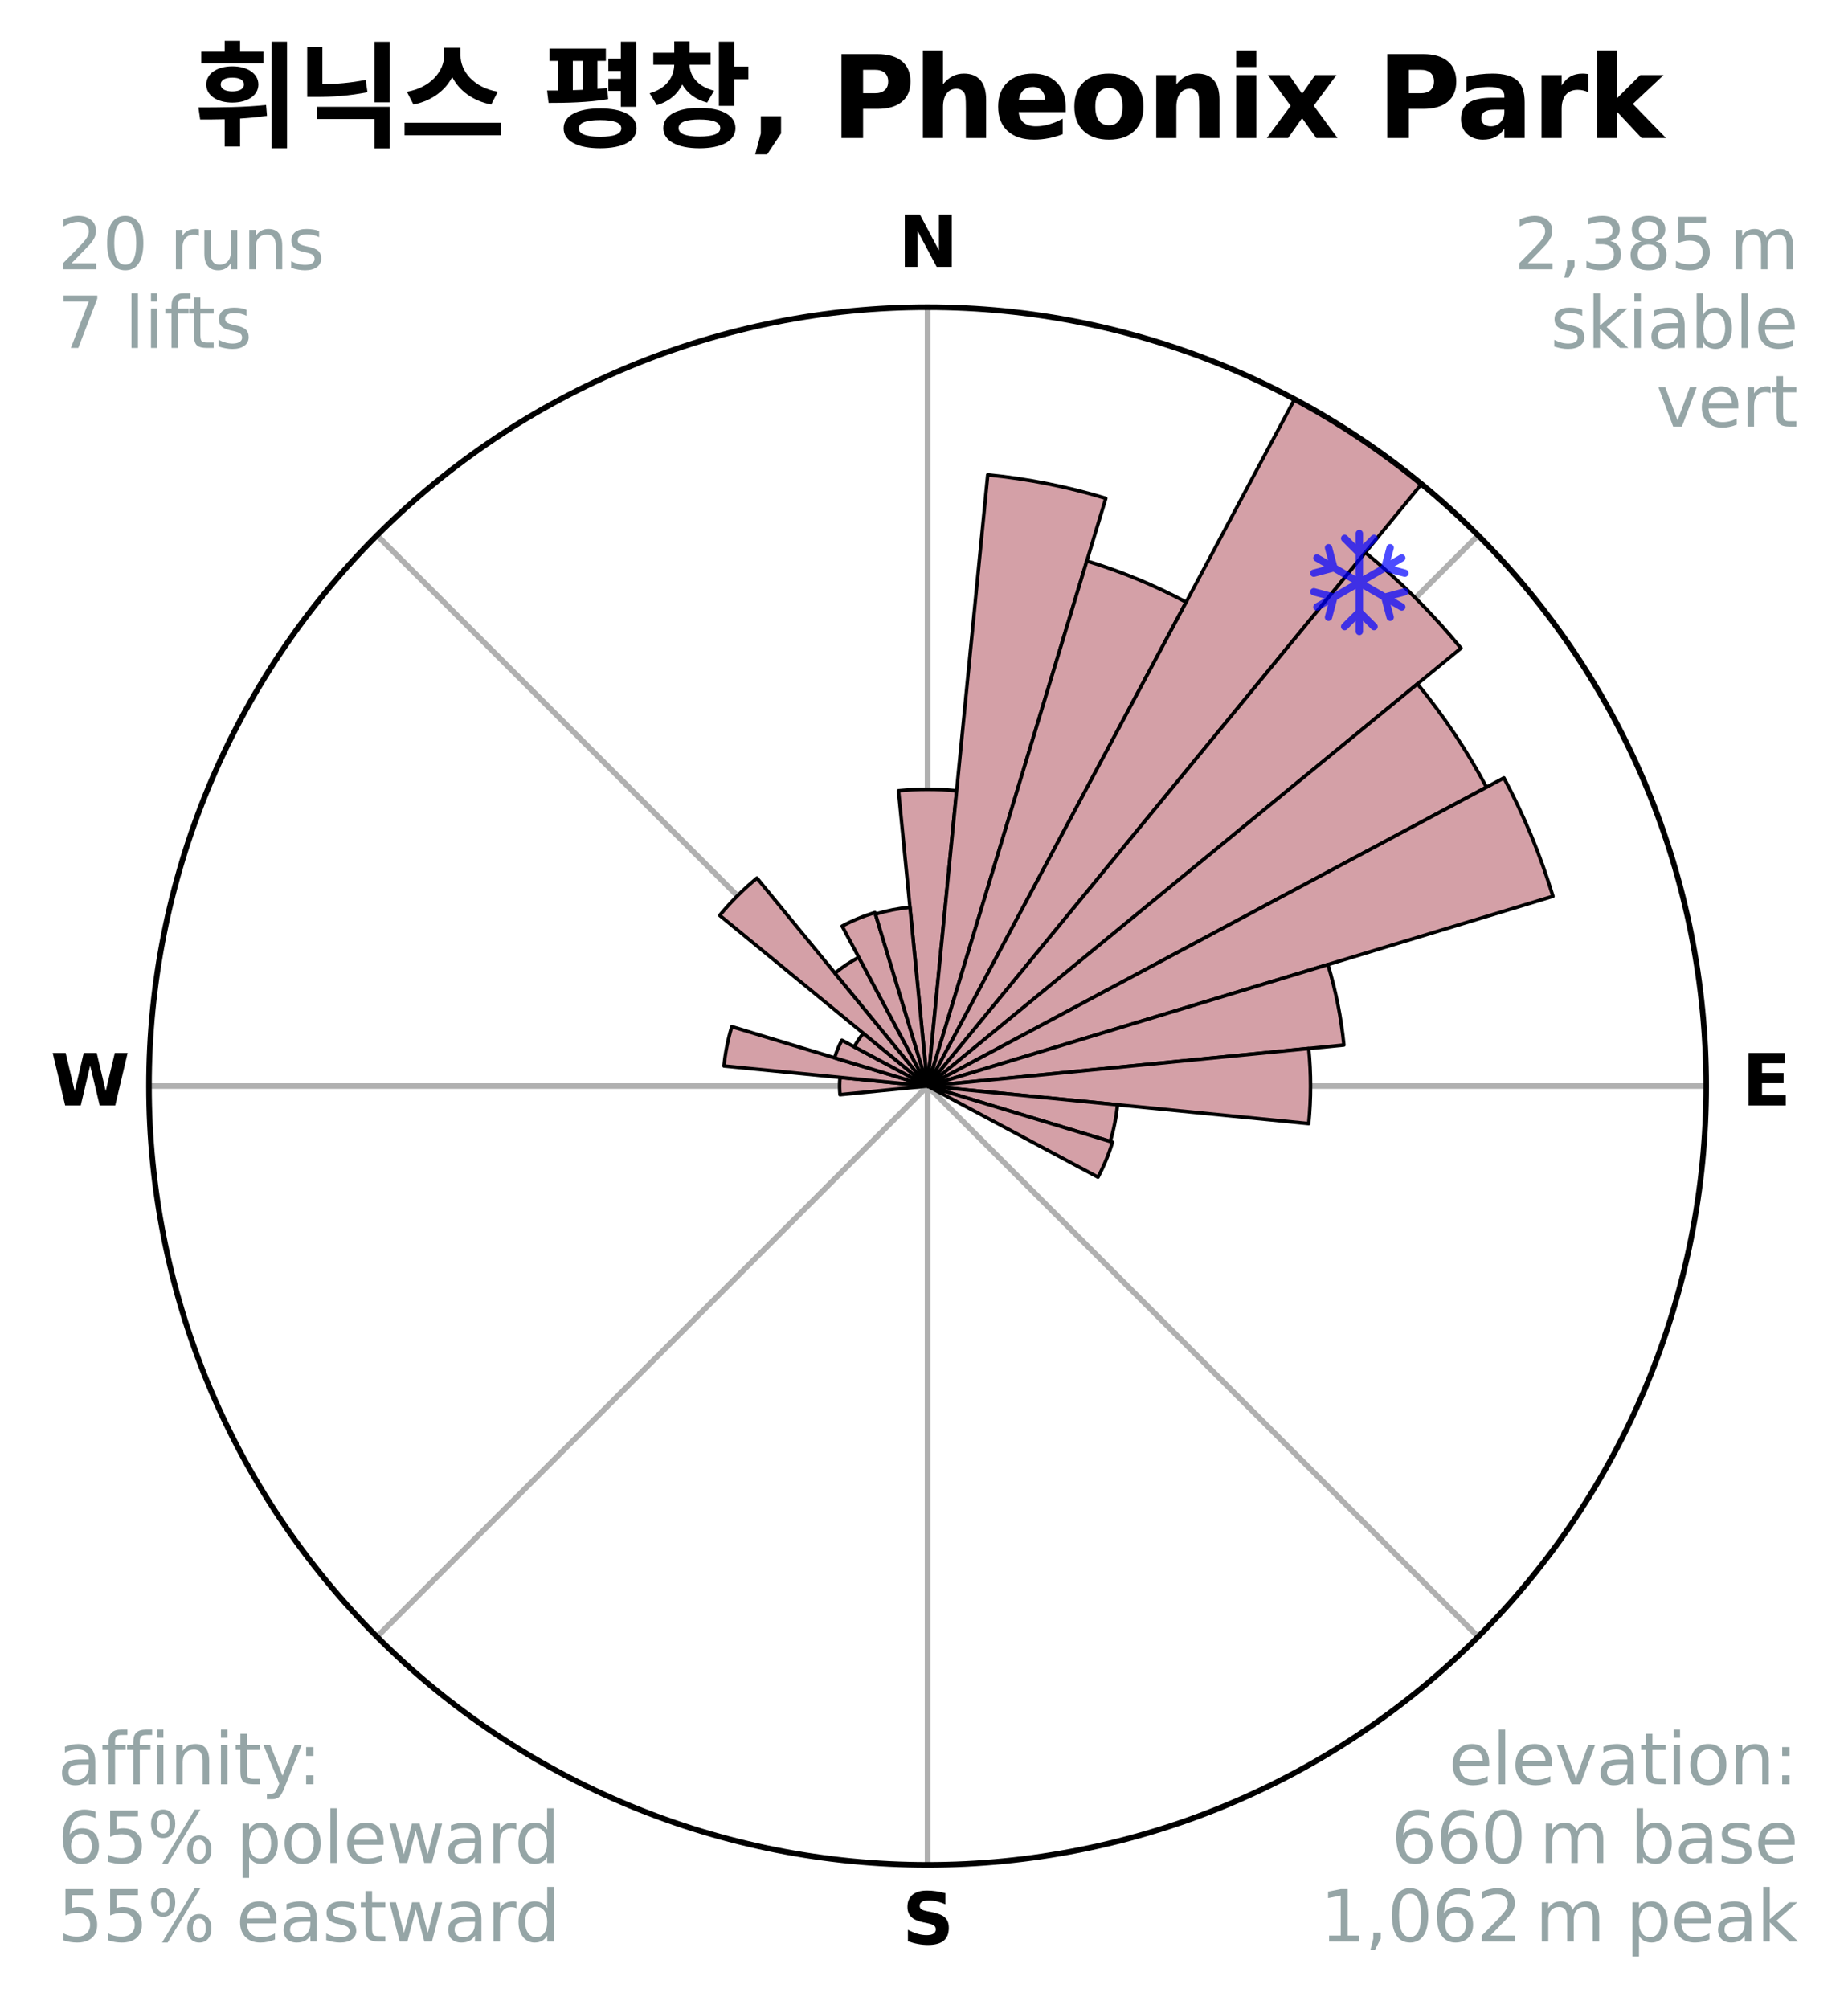 <?xml version="1.0" encoding="utf-8" standalone="no"?>
<!DOCTYPE svg PUBLIC "-//W3C//DTD SVG 1.1//EN"
  "http://www.w3.org/Graphics/SVG/1.1/DTD/svg11.dtd">
<svg xmlns:xlink="http://www.w3.org/1999/xlink" width="263.173pt" height="286.037pt" viewBox="0 0 263.173 286.037" xmlns="http://www.w3.org/2000/svg" version="1.1">
 <title>Ski Rose for 휘닉스 평창, Pheonix Park</title>
 <defs>
  <style type="text/css">*{stroke-linejoin: round; stroke-linecap: butt}</style>
 </defs>
 <g id="figure_1">
  <g id="patch_1">
   <path d="M 0 286.037 
L 263.173 286.037 
L 263.173 0 
L 0 0 
z
" style="fill: #ffffff"/>
  </g>
  <g id="axes_1">
   <g id="patch_2">
    <path d="M 242.975 154.618 
C 242.975 140.057 240.107 125.638 234.535 112.186 
C 228.962 98.734 220.795 86.51 210.499 76.214 
C 200.203 65.918 187.979 57.75 174.527 52.178 
C 161.075 46.606 146.655 43.738 132.095 43.738 
C 117.534 43.738 103.115 46.606 89.663 52.178 
C 76.211 57.75 63.987 65.918 53.691 76.214 
C 43.395 86.51 35.227 98.734 29.655 112.186 
C 24.083 125.638 21.215 140.057 21.215 154.618 
C 21.215 169.179 24.083 183.598 29.655 197.05 
C 35.227 210.502 43.395 222.726 53.691 233.022 
C 63.987 243.318 76.211 251.486 89.663 257.058 
C 103.115 262.63 117.534 265.498 132.095 265.498 
C 146.655 265.498 161.075 262.63 174.527 257.058 
C 187.979 251.486 200.203 243.318 210.499 233.022 
C 220.795 222.726 228.962 210.502 234.535 197.05 
C 240.107 183.598 242.975 169.179 242.975 154.618 
M 132.095 154.618 
C 132.095 154.618 132.095 154.618 132.095 154.618 
C 132.095 154.618 132.095 154.618 132.095 154.618 
C 132.095 154.618 132.095 154.618 132.095 154.618 
C 132.095 154.618 132.095 154.618 132.095 154.618 
C 132.095 154.618 132.095 154.618 132.095 154.618 
C 132.095 154.618 132.095 154.618 132.095 154.618 
C 132.095 154.618 132.095 154.618 132.095 154.618 
C 132.095 154.618 132.095 154.618 132.095 154.618 
C 132.095 154.618 132.095 154.618 132.095 154.618 
C 132.095 154.618 132.095 154.618 132.095 154.618 
C 132.095 154.618 132.095 154.618 132.095 154.618 
C 132.095 154.618 132.095 154.618 132.095 154.618 
C 132.095 154.618 132.095 154.618 132.095 154.618 
C 132.095 154.618 132.095 154.618 132.095 154.618 
C 132.095 154.618 132.095 154.618 132.095 154.618 
C 132.095 154.618 132.095 154.618 132.095 154.618 
z
" style="fill: #ffffff"/>
   </g>
   <g id="matplotlib.axis_1">
    <g id="xtick_1">
     <g id="line2d_1">
      <path d="M 132.095 154.618 
L 132.095 43.738 
" clip-path="url(#pde975eae58)" style="fill: none; stroke: #b0b0b0; stroke-width: 0.8; stroke-linecap: square"/>
     </g>
     <g id="text_1">
      <!-- N -->
      <g transform="translate(127.91 37.997) scale(0.1 -0.1)">
       <defs>
        <path id="DejaVuSans-Bold-4e" d="M 588 4666 
L 1931 4666 
L 3628 1466 
L 3628 4666 
L 4769 4666 
L 4769 0 
L 3425 0 
L 1728 3200 
L 1728 0 
L 588 0 
L 588 4666 
z
" transform="scale(0.016)"/>
       </defs>
       <use xlink:href="#DejaVuSans-Bold-4e"/>
      </g>
     </g>
    </g>
    <g id="xtick_2">
     <g id="line2d_2">
      <path d="M 132.095 154.618 
L 210.499 76.214 
" clip-path="url(#pde975eae58)" style="fill: none; stroke: #b0b0b0; stroke-width: 0.8; stroke-linecap: square"/>
     </g>
    </g>
    <g id="xtick_3">
     <g id="line2d_3">
      <path d="M 132.095 154.618 
L 242.975 154.618 
" clip-path="url(#pde975eae58)" style="fill: none; stroke: #b0b0b0; stroke-width: 0.8; stroke-linecap: square"/>
     </g>
     <g id="text_2">
      <!-- E -->
      <g transform="translate(248.059 157.377) scale(0.1 -0.1)">
       <defs>
        <path id="DejaVuSans-Bold-45" d="M 588 4666 
L 3834 4666 
L 3834 3756 
L 1791 3756 
L 1791 2888 
L 3713 2888 
L 3713 1978 
L 1791 1978 
L 1791 909 
L 3903 909 
L 3903 0 
L 588 0 
L 588 4666 
z
" transform="scale(0.016)"/>
       </defs>
       <use xlink:href="#DejaVuSans-Bold-45"/>
      </g>
     </g>
    </g>
    <g id="xtick_4">
     <g id="line2d_4">
      <path d="M 132.095 154.618 
L 210.499 233.022 
" clip-path="url(#pde975eae58)" style="fill: none; stroke: #b0b0b0; stroke-width: 0.8; stroke-linecap: square"/>
     </g>
    </g>
    <g id="xtick_5">
     <g id="line2d_5">
      <path d="M 132.095 154.618 
L 132.095 265.498 
" clip-path="url(#pde975eae58)" style="fill: none; stroke: #b0b0b0; stroke-width: 0.8; stroke-linecap: square"/>
     </g>
     <g id="text_3">
      <!-- S -->
      <g transform="translate(128.494 276.757) scale(0.1 -0.1)">
       <defs>
        <path id="DejaVuSans-Bold-53" d="M 3834 4519 
L 3834 3531 
Q 3450 3703 3084 3790 
Q 2719 3878 2394 3878 
Q 1963 3878 1756 3759 
Q 1550 3641 1550 3391 
Q 1550 3203 1689 3098 
Q 1828 2994 2194 2919 
L 2706 2816 
Q 3484 2659 3812 2340 
Q 4141 2022 4141 1434 
Q 4141 663 3683 286 
Q 3225 -91 2284 -91 
Q 1841 -91 1394 -6 
Q 947 78 500 244 
L 500 1259 
Q 947 1022 1364 901 
Q 1781 781 2169 781 
Q 2563 781 2772 912 
Q 2981 1044 2981 1288 
Q 2981 1506 2839 1625 
Q 2697 1744 2272 1838 
L 1806 1941 
Q 1106 2091 782 2419 
Q 459 2747 459 3303 
Q 459 4000 909 4375 
Q 1359 4750 2203 4750 
Q 2588 4750 2994 4692 
Q 3400 4634 3834 4519 
z
" transform="scale(0.016)"/>
       </defs>
       <use xlink:href="#DejaVuSans-Bold-53"/>
      </g>
     </g>
    </g>
    <g id="xtick_6">
     <g id="line2d_6">
      <path d="M 132.095 154.618 
L 53.691 233.022 
" clip-path="url(#pde975eae58)" style="fill: none; stroke: #b0b0b0; stroke-width: 0.8; stroke-linecap: square"/>
     </g>
    </g>
    <g id="xtick_7">
     <g id="line2d_7">
      <path d="M 132.095 154.618 
L 21.215 154.618 
" clip-path="url(#pde975eae58)" style="fill: none; stroke: #b0b0b0; stroke-width: 0.8; stroke-linecap: square"/>
     </g>
     <g id="text_4">
      <!-- W -->
      <g transform="translate(7.2 157.377) scale(0.1 -0.1)">
       <defs>
        <path id="DejaVuSans-Bold-57" d="M 191 4666 
L 1344 4666 
L 2150 1275 
L 2950 4666 
L 4109 4666 
L 4909 1275 
L 5716 4666 
L 6859 4666 
L 5759 0 
L 4372 0 
L 3525 3547 
L 2688 0 
L 1300 0 
L 191 4666 
z
" transform="scale(0.016)"/>
       </defs>
       <use xlink:href="#DejaVuSans-Bold-57"/>
      </g>
     </g>
    </g>
    <g id="xtick_8">
     <g id="line2d_8">
      <path d="M 132.095 154.618 
L 53.691 76.214 
" clip-path="url(#pde975eae58)" style="fill: none; stroke: #b0b0b0; stroke-width: 0.8; stroke-linecap: square"/>
     </g>
    </g>
   </g>
   <g id="matplotlib.axis_2"/>
   <g id="patch_3">
    <path d="M 132.095 154.618 
C 132.095 154.618 132.095 154.618 132.095 154.618 
C 132.095 154.618 132.095 154.618 132.095 154.618 
L 136.236 112.576 
C 134.86 112.44 133.478 112.372 132.095 112.372 
C 130.712 112.372 129.33 112.44 127.954 112.576 
z
" clip-path="url(#pde975eae58)" style="fill: #d4a0a7; stroke: #000000; stroke-width: 0.5; stroke-linejoin: miter"/>
   </g>
   <g id="patch_4">
    <path d="M 132.095 154.618 
C 132.095 154.618 132.095 154.618 132.095 154.618 
C 132.095 154.618 132.095 154.618 132.095 154.618 
L 157.476 70.947 
C 154.738 70.116 151.96 69.42 149.153 68.862 
C 146.346 68.304 143.513 67.883 140.665 67.603 
z
" clip-path="url(#pde975eae58)" style="fill: #d4a0a7; stroke: #000000; stroke-width: 0.5; stroke-linejoin: miter"/>
   </g>
   <g id="patch_5">
    <path d="M 132.095 154.618 
C 132.095 154.618 132.095 154.618 132.095 154.618 
C 132.095 154.618 132.095 154.618 132.095 154.618 
L 168.918 85.726 
C 166.663 84.521 164.351 83.427 161.988 82.449 
C 159.626 81.47 157.217 80.608 154.771 79.866 
z
" clip-path="url(#pde975eae58)" style="fill: #d4a0a7; stroke: #000000; stroke-width: 0.5; stroke-linejoin: miter"/>
   </g>
   <g id="patch_6">
    <path d="M 132.095 154.618 
C 132.095 154.618 132.095 154.618 132.095 154.618 
C 132.095 154.618 132.095 154.618 132.095 154.618 
L 202.436 68.907 
C 199.631 66.604 196.714 64.441 193.696 62.425 
C 190.679 60.408 187.564 58.541 184.363 56.831 
z
" clip-path="url(#pde975eae58)" style="fill: #d4a0a7; stroke: #000000; stroke-width: 0.5; stroke-linejoin: miter"/>
   </g>
   <g id="patch_7">
    <path d="M 132.095 154.618 
C 132.095 154.618 132.095 154.618 132.095 154.618 
C 132.095 154.618 132.095 154.618 132.095 154.618 
L 208.054 92.28 
C 206.013 89.794 203.852 87.409 201.578 85.135 
C 199.303 82.861 196.919 80.7 194.433 78.659 
z
" clip-path="url(#pde975eae58)" style="fill: #d4a0a7; stroke: #000000; stroke-width: 0.5; stroke-linejoin: miter"/>
   </g>
   <g id="patch_8">
    <path d="M 132.095 154.618 
C 132.095 154.618 132.095 154.618 132.095 154.618 
C 132.095 154.618 132.095 154.618 132.095 154.618 
L 211.69 112.073 
C 210.298 109.468 208.778 106.933 207.137 104.476 
C 205.496 102.02 203.735 99.646 201.861 97.362 
z
" clip-path="url(#pde975eae58)" style="fill: #d4a0a7; stroke: #000000; stroke-width: 0.5; stroke-linejoin: miter"/>
   </g>
   <g id="patch_9">
    <path d="M 132.095 154.618 
C 132.095 154.618 132.095 154.618 132.095 154.618 
C 132.095 154.618 132.095 154.618 132.095 154.618 
L 221.155 127.602 
C 220.271 124.687 219.244 121.817 218.078 119.002 
C 216.913 116.188 215.609 113.433 214.173 110.746 
z
" clip-path="url(#pde975eae58)" style="fill: #d4a0a7; stroke: #000000; stroke-width: 0.5; stroke-linejoin: miter"/>
   </g>
   <g id="patch_10">
    <path d="M 132.095 154.618 
C 132.095 154.618 132.095 154.618 132.095 154.618 
C 132.095 154.618 132.095 154.618 132.095 154.618 
L 191.383 148.779 
C 191.192 146.838 190.906 144.908 190.525 142.995 
C 190.145 141.083 189.671 139.19 189.105 137.324 
z
" clip-path="url(#pde975eae58)" style="fill: #d4a0a7; stroke: #000000; stroke-width: 0.5; stroke-linejoin: miter"/>
   </g>
   <g id="patch_11">
    <path d="M 132.095 154.618 
C 132.095 154.618 132.095 154.618 132.095 154.618 
C 132.095 154.618 132.095 154.618 132.095 154.618 
L 186.371 159.964 
C 186.546 158.187 186.634 156.403 186.634 154.618 
C 186.634 152.833 186.546 151.049 186.371 149.272 
z
" clip-path="url(#pde975eae58)" style="fill: #d4a0a7; stroke: #000000; stroke-width: 0.5; stroke-linejoin: miter"/>
   </g>
   <g id="patch_12">
    <path d="M 132.095 154.618 
C 132.095 154.618 132.095 154.618 132.095 154.618 
C 132.095 154.618 132.095 154.618 132.095 154.618 
L 158.104 162.508 
C 158.362 161.656 158.578 160.793 158.752 159.92 
C 158.925 159.048 159.056 158.167 159.143 157.282 
z
" clip-path="url(#pde975eae58)" style="fill: #d4a0a7; stroke: #000000; stroke-width: 0.5; stroke-linejoin: miter"/>
   </g>
   <g id="patch_13">
    <path d="M 132.095 154.618 
C 132.095 154.618 132.095 154.618 132.095 154.618 
C 132.095 154.618 132.095 154.618 132.095 154.618 
L 156.363 167.59 
C 156.788 166.795 157.173 165.981 157.518 165.149 
C 157.862 164.316 158.166 163.468 158.428 162.606 
z
" clip-path="url(#pde975eae58)" style="fill: #d4a0a7; stroke: #000000; stroke-width: 0.5; stroke-linejoin: miter"/>
   </g>
   <g id="patch_14">
    <path d="M 132.095 154.618 
C 132.095 154.618 132.095 154.618 132.095 154.618 
C 132.095 154.618 132.095 154.618 132.095 154.618 
L 132.095 154.618 
C 132.095 154.618 132.095 154.618 132.095 154.618 
C 132.095 154.618 132.095 154.618 132.095 154.618 
z
" clip-path="url(#pde975eae58)" style="fill: #d4a0a7; stroke: #000000; stroke-width: 0.5; stroke-linejoin: miter"/>
   </g>
   <g id="patch_15">
    <path d="M 132.095 154.618 
C 132.095 154.618 132.095 154.618 132.095 154.618 
C 132.095 154.618 132.095 154.618 132.095 154.618 
L 132.095 154.618 
C 132.095 154.618 132.095 154.618 132.095 154.618 
C 132.095 154.618 132.095 154.618 132.095 154.618 
z
" clip-path="url(#pde975eae58)" style="fill: #d4a0a7; stroke: #000000; stroke-width: 0.5; stroke-linejoin: miter"/>
   </g>
   <g id="patch_16">
    <path d="M 132.095 154.618 
C 132.095 154.618 132.095 154.618 132.095 154.618 
C 132.095 154.618 132.095 154.618 132.095 154.618 
L 132.095 154.618 
C 132.095 154.618 132.095 154.618 132.095 154.618 
C 132.095 154.618 132.095 154.618 132.095 154.618 
z
" clip-path="url(#pde975eae58)" style="fill: #d4a0a7; stroke: #000000; stroke-width: 0.5; stroke-linejoin: miter"/>
   </g>
   <g id="patch_17">
    <path d="M 132.095 154.618 
C 132.095 154.618 132.095 154.618 132.095 154.618 
C 132.095 154.618 132.095 154.618 132.095 154.618 
L 132.095 154.618 
C 132.095 154.618 132.095 154.618 132.095 154.618 
C 132.095 154.618 132.095 154.618 132.095 154.618 
z
" clip-path="url(#pde975eae58)" style="fill: #d4a0a7; stroke: #000000; stroke-width: 0.5; stroke-linejoin: miter"/>
   </g>
   <g id="patch_18">
    <path d="M 132.095 154.618 
C 132.095 154.618 132.095 154.618 132.095 154.618 
C 132.095 154.618 132.095 154.618 132.095 154.618 
L 132.095 154.618 
C 132.095 154.618 132.095 154.618 132.095 154.618 
C 132.095 154.618 132.095 154.618 132.095 154.618 
z
" clip-path="url(#pde975eae58)" style="fill: #d4a0a7; stroke: #000000; stroke-width: 0.5; stroke-linejoin: miter"/>
   </g>
   <g id="patch_19">
    <path d="M 132.095 154.618 
C 132.095 154.618 132.095 154.618 132.095 154.618 
C 132.095 154.618 132.095 154.618 132.095 154.618 
L 132.095 154.618 
C 132.095 154.618 132.095 154.618 132.095 154.618 
C 132.095 154.618 132.095 154.618 132.095 154.618 
z
" clip-path="url(#pde975eae58)" style="fill: #d4a0a7; stroke: #000000; stroke-width: 0.5; stroke-linejoin: miter"/>
   </g>
   <g id="patch_20">
    <path d="M 132.095 154.618 
C 132.095 154.618 132.095 154.618 132.095 154.618 
C 132.095 154.618 132.095 154.618 132.095 154.618 
L 132.095 154.618 
C 132.095 154.618 132.095 154.618 132.095 154.618 
C 132.095 154.618 132.095 154.618 132.095 154.618 
z
" clip-path="url(#pde975eae58)" style="fill: #d4a0a7; stroke: #000000; stroke-width: 0.5; stroke-linejoin: miter"/>
   </g>
   <g id="patch_21">
    <path d="M 132.095 154.618 
C 132.095 154.618 132.095 154.618 132.095 154.618 
C 132.095 154.618 132.095 154.618 132.095 154.618 
L 132.095 154.618 
C 132.095 154.618 132.095 154.618 132.095 154.618 
C 132.095 154.618 132.095 154.618 132.095 154.618 
z
" clip-path="url(#pde975eae58)" style="fill: #d4a0a7; stroke: #000000; stroke-width: 0.5; stroke-linejoin: miter"/>
   </g>
   <g id="patch_22">
    <path d="M 132.095 154.618 
C 132.095 154.618 132.095 154.618 132.095 154.618 
C 132.095 154.618 132.095 154.618 132.095 154.618 
L 132.095 154.618 
C 132.095 154.618 132.095 154.618 132.095 154.618 
C 132.095 154.618 132.095 154.618 132.095 154.618 
z
" clip-path="url(#pde975eae58)" style="fill: #d4a0a7; stroke: #000000; stroke-width: 0.5; stroke-linejoin: miter"/>
   </g>
   <g id="patch_23">
    <path d="M 132.095 154.618 
C 132.095 154.618 132.095 154.618 132.095 154.618 
C 132.095 154.618 132.095 154.618 132.095 154.618 
L 132.095 154.618 
C 132.095 154.618 132.095 154.618 132.095 154.618 
C 132.095 154.618 132.095 154.618 132.095 154.618 
z
" clip-path="url(#pde975eae58)" style="fill: #d4a0a7; stroke: #000000; stroke-width: 0.5; stroke-linejoin: miter"/>
   </g>
   <g id="patch_24">
    <path d="M 132.095 154.618 
C 132.095 154.618 132.095 154.618 132.095 154.618 
C 132.095 154.618 132.095 154.618 132.095 154.618 
L 132.095 154.618 
C 132.095 154.618 132.095 154.618 132.095 154.618 
C 132.095 154.618 132.095 154.618 132.095 154.618 
z
" clip-path="url(#pde975eae58)" style="fill: #d4a0a7; stroke: #000000; stroke-width: 0.5; stroke-linejoin: miter"/>
   </g>
   <g id="patch_25">
    <path d="M 132.095 154.618 
C 132.095 154.618 132.095 154.618 132.095 154.618 
C 132.095 154.618 132.095 154.618 132.095 154.618 
L 132.095 154.618 
C 132.095 154.618 132.095 154.618 132.095 154.618 
C 132.095 154.618 132.095 154.618 132.095 154.618 
z
" clip-path="url(#pde975eae58)" style="fill: #d4a0a7; stroke: #000000; stroke-width: 0.5; stroke-linejoin: miter"/>
   </g>
   <g id="patch_26">
    <path d="M 132.095 154.618 
C 132.095 154.618 132.095 154.618 132.095 154.618 
C 132.095 154.618 132.095 154.618 132.095 154.618 
L 132.095 154.618 
C 132.095 154.618 132.095 154.618 132.095 154.618 
C 132.095 154.618 132.095 154.618 132.095 154.618 
z
" clip-path="url(#pde975eae58)" style="fill: #d4a0a7; stroke: #000000; stroke-width: 0.5; stroke-linejoin: miter"/>
   </g>
   <g id="patch_27">
    <path d="M 132.095 154.618 
C 132.095 154.618 132.095 154.618 132.095 154.618 
C 132.095 154.618 132.095 154.618 132.095 154.618 
L 119.625 153.39 
C 119.585 153.798 119.565 154.208 119.565 154.618 
C 119.565 155.028 119.585 155.438 119.625 155.846 
z
" clip-path="url(#pde975eae58)" style="fill: #d4a0a7; stroke: #000000; stroke-width: 0.5; stroke-linejoin: miter"/>
   </g>
   <g id="patch_28">
    <path d="M 132.095 154.618 
C 132.095 154.618 132.095 154.618 132.095 154.618 
C 132.095 154.618 132.095 154.618 132.095 154.618 
L 104.214 146.16 
C 103.937 147.073 103.705 147.999 103.519 148.934 
C 103.333 149.869 103.193 150.813 103.099 151.762 
z
" clip-path="url(#pde975eae58)" style="fill: #d4a0a7; stroke: #000000; stroke-width: 0.5; stroke-linejoin: miter"/>
   </g>
   <g id="patch_29">
    <path d="M 132.095 154.618 
C 132.095 154.618 132.095 154.618 132.095 154.618 
C 132.095 154.618 132.095 154.618 132.095 154.618 
L 119.891 148.095 
C 119.678 148.494 119.484 148.904 119.311 149.323 
C 119.137 149.741 118.985 150.168 118.853 150.601 
z
" clip-path="url(#pde975eae58)" style="fill: #d4a0a7; stroke: #000000; stroke-width: 0.5; stroke-linejoin: miter"/>
   </g>
   <g id="patch_30">
    <path d="M 132.095 154.618 
C 132.095 154.618 132.095 154.618 132.095 154.618 
C 132.095 154.618 132.095 154.618 132.095 154.618 
L 122.943 147.107 
C 122.697 147.407 122.466 147.718 122.251 148.04 
C 122.035 148.363 121.836 148.695 121.653 149.037 
z
" clip-path="url(#pde975eae58)" style="fill: #d4a0a7; stroke: #000000; stroke-width: 0.5; stroke-linejoin: miter"/>
   </g>
   <g id="patch_31">
    <path d="M 132.095 154.618 
C 132.095 154.618 132.095 154.618 132.095 154.618 
C 132.095 154.618 132.095 154.618 132.095 154.618 
L 107.798 125.013 
C 106.829 125.808 105.9 126.65 105.014 127.537 
C 104.127 128.423 103.285 129.353 102.49 130.322 
z
" clip-path="url(#pde975eae58)" style="fill: #d4a0a7; stroke: #000000; stroke-width: 0.5; stroke-linejoin: miter"/>
   </g>
   <g id="patch_32">
    <path d="M 132.095 154.618 
C 132.095 154.618 132.095 154.618 132.095 154.618 
C 132.095 154.618 132.095 154.618 132.095 154.618 
L 122.297 136.287 
C 121.697 136.608 121.113 136.958 120.547 137.336 
C 119.982 137.714 119.435 138.119 118.909 138.551 
z
" clip-path="url(#pde975eae58)" style="fill: #d4a0a7; stroke: #000000; stroke-width: 0.5; stroke-linejoin: miter"/>
   </g>
   <g id="patch_33">
    <path d="M 132.095 154.618 
C 132.095 154.618 132.095 154.618 132.095 154.618 
C 132.095 154.618 132.095 154.618 132.095 154.618 
L 124.601 129.915 
C 123.793 130.16 122.997 130.445 122.216 130.769 
C 121.435 131.092 120.671 131.453 119.926 131.852 
z
" clip-path="url(#pde975eae58)" style="fill: #d4a0a7; stroke: #000000; stroke-width: 0.5; stroke-linejoin: miter"/>
   </g>
   <g id="patch_34">
    <path d="M 132.095 154.618 
C 132.095 154.618 132.095 154.618 132.095 154.618 
C 132.095 154.618 132.095 154.618 132.095 154.618 
L 129.588 129.167 
C 128.755 129.249 127.927 129.372 127.106 129.535 
C 126.285 129.698 125.472 129.902 124.671 130.145 
z
" clip-path="url(#pde975eae58)" style="fill: #d4a0a7; stroke: #000000; stroke-width: 0.5; stroke-linejoin: miter"/>
   </g>
   <g id="PathCollection_1">
    <defs>
     <path id="m5d9225a084" d="M 0.194 7.414 
L 0.194 7.414 
C 0.055 7.414 -0.078 7.359 -0.176 7.261 
C -0.274 7.163 -0.33 7.03 -0.33 6.891 
L -0.33 5.365 
L -1.528 6.564 
L -1.528 6.564 
C -1.577 6.613 -1.635 6.651 -1.698 6.678 
C -1.762 6.704 -1.83 6.718 -1.899 6.718 
C -1.968 6.718 -2.036 6.704 -2.1 6.678 
C -2.163 6.651 -2.221 6.613 -2.27 6.564 
L -2.27 6.564 
C -2.318 6.515 -2.357 6.458 -2.383 6.394 
C -2.41 6.33 -2.423 6.262 -2.423 6.193 
C -2.423 6.124 -2.41 6.056 -2.383 5.993 
C -2.357 5.929 -2.318 5.871 -2.27 5.823 
L -0.33 3.884 
L -0.33 0.821 
L -2.981 2.352 
L -3.692 5.001 
L -3.692 5.001 
C -3.728 5.135 -3.815 5.25 -3.935 5.319 
C -4.055 5.389 -4.198 5.408 -4.332 5.372 
L -4.332 5.372 
C -4.466 5.336 -4.581 5.249 -4.65 5.129 
C -4.719 5.009 -4.738 4.866 -4.703 4.732 
L -4.263 3.093 
L -5.586 3.856 
L -5.586 3.856 
C -5.645 3.89 -5.711 3.913 -5.779 3.922 
C -5.847 3.931 -5.916 3.926 -5.983 3.909 
C -6.049 3.891 -6.111 3.86 -6.166 3.818 
C -6.221 3.777 -6.266 3.724 -6.301 3.665 
L -6.301 3.665 
C -6.335 3.605 -6.358 3.54 -6.367 3.471 
C -6.375 3.403 -6.371 3.334 -6.353 3.267 
C -6.335 3.201 -6.304 3.139 -6.263 3.084 
C -6.221 3.03 -6.168 2.984 -6.109 2.95 
L -4.786 2.187 
L -6.425 1.747 
L -6.425 1.747 
C -6.559 1.711 -6.673 1.623 -6.743 1.503 
C -6.812 1.383 -6.831 1.24 -6.795 1.106 
L -6.795 1.106 
C -6.777 1.04 -6.747 0.978 -6.705 0.923 
C -6.663 0.869 -6.611 0.823 -6.551 0.789 
C -6.491 0.754 -6.426 0.732 -6.357 0.723 
C -6.289 0.715 -6.22 0.719 -6.154 0.737 
L -3.505 1.447 
L -0.852 -0.085 
L -3.504 -1.616 
L -6.154 -0.906 
L -6.154 -0.906 
C -6.22 -0.888 -6.289 -0.883 -6.358 -0.892 
C -6.426 -0.901 -6.492 -0.924 -6.551 -0.958 
C -6.611 -0.992 -6.663 -1.038 -6.705 -1.093 
C -6.747 -1.148 -6.778 -1.21 -6.795 -1.276 
L -6.795 -1.276 
C -6.831 -1.41 -6.812 -1.553 -6.743 -1.673 
C -6.673 -1.793 -6.559 -1.881 -6.425 -1.917 
L -4.786 -2.355 
L -6.109 -3.12 
L -6.109 -3.12 
C -6.229 -3.189 -6.316 -3.303 -6.352 -3.437 
C -6.388 -3.571 -6.37 -3.713 -6.301 -3.834 
L -6.301 -3.834 
C -6.266 -3.893 -6.221 -3.945 -6.166 -3.987 
C -6.112 -4.029 -6.049 -4.06 -5.983 -4.078 
C -5.917 -4.096 -5.847 -4.1 -5.779 -4.091 
C -5.711 -4.082 -5.645 -4.06 -5.586 -4.026 
L -4.263 -3.261 
L -4.703 -4.9 
L -4.703 -4.9 
C -4.738 -5.034 -4.719 -5.177 -4.65 -5.297 
C -4.581 -5.417 -4.466 -5.505 -4.332 -5.541 
L -4.332 -5.541 
C -4.198 -5.576 -4.056 -5.558 -3.936 -5.488 
C -3.816 -5.419 -3.728 -5.305 -3.692 -5.171 
L -2.982 -2.522 
L -0.329 -0.99 
L -0.329 -4.052 
L -2.269 -5.992 
L -2.269 -5.992 
C -2.318 -6.04 -2.357 -6.098 -2.383 -6.162 
C -2.41 -6.225 -2.423 -6.293 -2.423 -6.362 
C -2.423 -6.431 -2.41 -6.499 -2.383 -6.563 
C -2.357 -6.626 -2.318 -6.684 -2.269 -6.733 
L -2.269 -6.733 
C -2.221 -6.782 -2.163 -6.82 -2.1 -6.847 
C -2.036 -6.873 -1.968 -6.887 -1.899 -6.887 
C -1.83 -6.887 -1.762 -6.873 -1.698 -6.847 
C -1.635 -6.82 -1.577 -6.782 -1.528 -6.733 
L -0.329 -5.534 
L -0.329 -7.06 
L -0.329 -7.06 
C -0.329 -7.198 -0.274 -7.332 -0.176 -7.43 
C -0.078 -7.528 0.055 -7.583 0.194 -7.583 
L 0.194 -7.583 
C 0.332 -7.583 0.466 -7.528 0.564 -7.43 
C 0.662 -7.332 0.717 -7.198 0.717 -7.06 
L 0.717 -5.534 
L 1.916 -6.733 
L 1.916 -6.733 
C 1.964 -6.782 2.022 -6.82 2.086 -6.847 
C 2.149 -6.873 2.218 -6.887 2.286 -6.887 
C 2.355 -6.887 2.423 -6.873 2.487 -6.847 
C 2.551 -6.82 2.608 -6.782 2.657 -6.733 
L 2.657 -6.733 
C 2.706 -6.684 2.744 -6.626 2.771 -6.563 
C 2.797 -6.499 2.811 -6.431 2.811 -6.362 
C 2.811 -6.293 2.797 -6.225 2.771 -6.162 
C 2.744 -6.098 2.706 -6.04 2.657 -5.992 
L 0.717 -4.052 
L 0.717 -0.991 
L 3.369 -2.523 
L 4.079 -5.171 
L 4.079 -5.171 
C 4.115 -5.305 4.203 -5.419 4.323 -5.488 
C 4.443 -5.558 4.586 -5.576 4.72 -5.541 
L 4.72 -5.541 
C 4.854 -5.505 4.968 -5.417 5.038 -5.297 
C 5.107 -5.177 5.126 -5.034 5.09 -4.9 
L 4.65 -3.263 
L 5.973 -4.026 
L 5.973 -4.026 
C 6.033 -4.06 6.098 -4.082 6.167 -4.091 
C 6.235 -4.1 6.304 -4.096 6.37 -4.078 
C 6.437 -4.06 6.499 -4.029 6.554 -3.987 
C 6.608 -3.945 6.654 -3.893 6.688 -3.833 
L 6.688 -3.833 
C 6.757 -3.713 6.776 -3.571 6.74 -3.437 
C 6.704 -3.303 6.616 -3.189 6.496 -3.12 
L 5.173 -2.355 
L 6.812 -1.917 
L 6.812 -1.917 
C 6.946 -1.881 7.061 -1.793 7.13 -1.673 
C 7.2 -1.553 7.219 -1.41 7.183 -1.276 
L 7.183 -1.276 
C 7.165 -1.21 7.134 -1.147 7.093 -1.093 
C 7.051 -1.038 6.998 -0.992 6.939 -0.958 
C 6.879 -0.923 6.813 -0.901 6.745 -0.892 
C 6.677 -0.883 6.608 -0.888 6.541 -0.906 
L 3.891 -1.616 
L 1.239 -0.085 
L 3.893 1.447 
L 6.541 0.737 
L 6.541 0.737 
C 6.675 0.701 6.818 0.72 6.938 0.789 
C 7.058 0.859 7.145 0.973 7.181 1.106 
L 7.181 1.106 
C 7.217 1.24 7.198 1.383 7.129 1.503 
C 7.06 1.623 6.946 1.711 6.812 1.747 
L 5.173 2.187 
L 6.496 2.95 
L 6.496 2.95 
C 6.556 2.984 6.608 3.03 6.65 3.085 
C 6.691 3.139 6.722 3.201 6.74 3.268 
C 6.758 3.334 6.762 3.404 6.753 3.472 
C 6.744 3.54 6.721 3.606 6.687 3.665 
L 6.687 3.665 
C 6.617 3.785 6.503 3.872 6.369 3.908 
C 6.236 3.944 6.093 3.925 5.973 3.856 
L 4.65 3.091 
L 5.089 4.732 
L 5.089 4.732 
C 5.125 4.866 5.106 5.008 5.037 5.128 
C 4.967 5.248 4.853 5.336 4.72 5.372 
L 4.72 5.372 
C 4.586 5.408 4.443 5.389 4.323 5.319 
C 4.203 5.25 4.115 5.136 4.079 5.002 
L 3.368 2.352 
L 0.717 0.821 
L 0.717 3.884 
L 2.657 5.823 
L 2.657 5.823 
C 2.706 5.871 2.745 5.929 2.771 5.993 
C 2.797 6.056 2.811 6.125 2.811 6.193 
C 2.811 6.262 2.797 6.331 2.771 6.394 
C 2.745 6.458 2.706 6.515 2.657 6.564 
L 2.657 6.564 
C 2.608 6.613 2.551 6.652 2.487 6.678 
C 2.424 6.704 2.355 6.718 2.286 6.718 
C 2.218 6.718 2.149 6.704 2.086 6.678 
C 2.022 6.652 1.965 6.613 1.916 6.564 
L 0.717 5.365 
L 0.717 6.891 
L 0.717 6.891 
C 0.717 7.03 0.662 7.163 0.564 7.261 
C 0.466 7.359 0.333 7.414 0.194 7.414 
L 0.194 7.414 
z
"/>
    </defs>
    <g clip-path="url(#pde975eae58)">
     <use xlink:href="#m5d9225a084" x="193.39" y="83.011" style="fill: #0000ff; fill-opacity: 0.7"/>
    </g>
   </g>
   <g id="patch_35">
    <path d="M 132.095 43.738 
C 117.534 43.738 103.115 46.606 89.663 52.178 
C 76.211 57.75 63.987 65.918 53.691 76.214 
C 43.395 86.51 35.227 98.734 29.655 112.186 
C 24.083 125.638 21.215 140.057 21.215 154.618 
C 21.215 169.179 24.083 183.598 29.655 197.05 
C 35.227 210.502 43.395 222.726 53.691 233.022 
C 63.987 243.318 76.211 251.486 89.663 257.058 
C 103.115 262.63 117.534 265.498 132.095 265.498 
C 146.655 265.498 161.075 262.63 174.527 257.058 
C 187.979 251.486 200.203 243.318 210.499 233.022 
C 220.795 222.726 228.962 210.502 234.535 197.05 
C 240.107 183.598 242.975 169.179 242.975 154.618 
C 242.975 140.057 240.107 125.638 234.535 112.186 
C 228.962 98.734 220.795 86.51 210.499 76.214 
C 200.203 65.918 187.979 57.75 174.527 52.178 
C 161.075 46.606 146.655 43.738 132.095 43.738 
" style="fill: none; stroke: #000000; stroke-width: 0.8; stroke-linejoin: miter; stroke-linecap: square"/>
   </g>
   <g id="text_5">
    <!-- 20 runs -->
    <g style="fill: #95a5a6" transform="translate(8.217 38.338) scale(0.1 -0.1)">
     <defs>
      <path id="DejaVuSans-32" d="M 1228 531 
L 3431 531 
L 3431 0 
L 469 0 
L 469 531 
Q 828 903 1448 1529 
Q 2069 2156 2228 2338 
Q 2531 2678 2651 2914 
Q 2772 3150 2772 3378 
Q 2772 3750 2511 3984 
Q 2250 4219 1831 4219 
Q 1534 4219 1204 4116 
Q 875 4013 500 3803 
L 500 4441 
Q 881 4594 1212 4672 
Q 1544 4750 1819 4750 
Q 2544 4750 2975 4387 
Q 3406 4025 3406 3419 
Q 3406 3131 3298 2873 
Q 3191 2616 2906 2266 
Q 2828 2175 2409 1742 
Q 1991 1309 1228 531 
z
" transform="scale(0.016)"/>
      <path id="DejaVuSans-30" d="M 2034 4250 
Q 1547 4250 1301 3770 
Q 1056 3291 1056 2328 
Q 1056 1369 1301 889 
Q 1547 409 2034 409 
Q 2525 409 2770 889 
Q 3016 1369 3016 2328 
Q 3016 3291 2770 3770 
Q 2525 4250 2034 4250 
z
M 2034 4750 
Q 2819 4750 3233 4129 
Q 3647 3509 3647 2328 
Q 3647 1150 3233 529 
Q 2819 -91 2034 -91 
Q 1250 -91 836 529 
Q 422 1150 422 2328 
Q 422 3509 836 4129 
Q 1250 4750 2034 4750 
z
" transform="scale(0.016)"/>
      <path id="DejaVuSans-20" transform="scale(0.016)"/>
      <path id="DejaVuSans-72" d="M 2631 2963 
Q 2534 3019 2420 3045 
Q 2306 3072 2169 3072 
Q 1681 3072 1420 2755 
Q 1159 2438 1159 1844 
L 1159 0 
L 581 0 
L 581 3500 
L 1159 3500 
L 1159 2956 
Q 1341 3275 1631 3429 
Q 1922 3584 2338 3584 
Q 2397 3584 2469 3576 
Q 2541 3569 2628 3553 
L 2631 2963 
z
" transform="scale(0.016)"/>
      <path id="DejaVuSans-75" d="M 544 1381 
L 544 3500 
L 1119 3500 
L 1119 1403 
Q 1119 906 1312 657 
Q 1506 409 1894 409 
Q 2359 409 2629 706 
Q 2900 1003 2900 1516 
L 2900 3500 
L 3475 3500 
L 3475 0 
L 2900 0 
L 2900 538 
Q 2691 219 2414 64 
Q 2138 -91 1772 -91 
Q 1169 -91 856 284 
Q 544 659 544 1381 
z
M 1991 3584 
L 1991 3584 
z
" transform="scale(0.016)"/>
      <path id="DejaVuSans-6e" d="M 3513 2113 
L 3513 0 
L 2938 0 
L 2938 2094 
Q 2938 2591 2744 2837 
Q 2550 3084 2163 3084 
Q 1697 3084 1428 2787 
Q 1159 2491 1159 1978 
L 1159 0 
L 581 0 
L 581 3500 
L 1159 3500 
L 1159 2956 
Q 1366 3272 1645 3428 
Q 1925 3584 2291 3584 
Q 2894 3584 3203 3211 
Q 3513 2838 3513 2113 
z
" transform="scale(0.016)"/>
      <path id="DejaVuSans-73" d="M 2834 3397 
L 2834 2853 
Q 2591 2978 2328 3040 
Q 2066 3103 1784 3103 
Q 1356 3103 1142 2972 
Q 928 2841 928 2578 
Q 928 2378 1081 2264 
Q 1234 2150 1697 2047 
L 1894 2003 
Q 2506 1872 2764 1633 
Q 3022 1394 3022 966 
Q 3022 478 2636 193 
Q 2250 -91 1575 -91 
Q 1294 -91 989 -36 
Q 684 19 347 128 
L 347 722 
Q 666 556 975 473 
Q 1284 391 1588 391 
Q 1994 391 2212 530 
Q 2431 669 2431 922 
Q 2431 1156 2273 1281 
Q 2116 1406 1581 1522 
L 1381 1569 
Q 847 1681 609 1914 
Q 372 2147 372 2553 
Q 372 3047 722 3315 
Q 1072 3584 1716 3584 
Q 2034 3584 2315 3537 
Q 2597 3491 2834 3397 
z
" transform="scale(0.016)"/>
     </defs>
     <use xlink:href="#DejaVuSans-32"/>
     <use xlink:href="#DejaVuSans-30" x="63.623"/>
     <use xlink:href="#DejaVuSans-20" x="127.246"/>
     <use xlink:href="#DejaVuSans-72" x="159.033"/>
     <use xlink:href="#DejaVuSans-75" x="200.146"/>
     <use xlink:href="#DejaVuSans-6e" x="263.525"/>
     <use xlink:href="#DejaVuSans-73" x="326.904"/>
    </g>
    <!-- 7 lifts -->
    <g style="fill: #95a5a6" transform="translate(8.217 49.536) scale(0.1 -0.1)">
     <defs>
      <path id="DejaVuSans-37" d="M 525 4666 
L 3525 4666 
L 3525 4397 
L 1831 0 
L 1172 0 
L 2766 4134 
L 525 4134 
L 525 4666 
z
" transform="scale(0.016)"/>
      <path id="DejaVuSans-6c" d="M 603 4863 
L 1178 4863 
L 1178 0 
L 603 0 
L 603 4863 
z
" transform="scale(0.016)"/>
      <path id="DejaVuSans-69" d="M 603 3500 
L 1178 3500 
L 1178 0 
L 603 0 
L 603 3500 
z
M 603 4863 
L 1178 4863 
L 1178 4134 
L 603 4134 
L 603 4863 
z
" transform="scale(0.016)"/>
      <path id="DejaVuSans-66" d="M 2375 4863 
L 2375 4384 
L 1825 4384 
Q 1516 4384 1395 4259 
Q 1275 4134 1275 3809 
L 1275 3500 
L 2222 3500 
L 2222 3053 
L 1275 3053 
L 1275 0 
L 697 0 
L 697 3053 
L 147 3053 
L 147 3500 
L 697 3500 
L 697 3744 
Q 697 4328 969 4595 
Q 1241 4863 1831 4863 
L 2375 4863 
z
" transform="scale(0.016)"/>
      <path id="DejaVuSans-74" d="M 1172 4494 
L 1172 3500 
L 2356 3500 
L 2356 3053 
L 1172 3053 
L 1172 1153 
Q 1172 725 1289 603 
Q 1406 481 1766 481 
L 2356 481 
L 2356 0 
L 1766 0 
Q 1100 0 847 248 
Q 594 497 594 1153 
L 594 3053 
L 172 3053 
L 172 3500 
L 594 3500 
L 594 4494 
L 1172 4494 
z
" transform="scale(0.016)"/>
     </defs>
     <use xlink:href="#DejaVuSans-37"/>
     <use xlink:href="#DejaVuSans-20" x="63.623"/>
     <use xlink:href="#DejaVuSans-6c" x="95.41"/>
     <use xlink:href="#DejaVuSans-69" x="123.193"/>
     <use xlink:href="#DejaVuSans-66" x="150.977"/>
     <use xlink:href="#DejaVuSans-74" x="184.432"/>
     <use xlink:href="#DejaVuSans-73" x="223.641"/>
    </g>
   </g>
   <g id="text_6">
    <!-- 2,385 m -->
    <g style="fill: #95a5a6" transform="translate(215.608 38.338) scale(0.1 -0.1)">
     <defs>
      <path id="DejaVuSans-2c" d="M 750 794 
L 1409 794 
L 1409 256 
L 897 -744 
L 494 -744 
L 750 256 
L 750 794 
z
" transform="scale(0.016)"/>
      <path id="DejaVuSans-33" d="M 2597 2516 
Q 3050 2419 3304 2112 
Q 3559 1806 3559 1356 
Q 3559 666 3084 287 
Q 2609 -91 1734 -91 
Q 1441 -91 1130 -33 
Q 819 25 488 141 
L 488 750 
Q 750 597 1062 519 
Q 1375 441 1716 441 
Q 2309 441 2620 675 
Q 2931 909 2931 1356 
Q 2931 1769 2642 2001 
Q 2353 2234 1838 2234 
L 1294 2234 
L 1294 2753 
L 1863 2753 
Q 2328 2753 2575 2939 
Q 2822 3125 2822 3475 
Q 2822 3834 2567 4026 
Q 2313 4219 1838 4219 
Q 1578 4219 1281 4162 
Q 984 4106 628 3988 
L 628 4550 
Q 988 4650 1302 4700 
Q 1616 4750 1894 4750 
Q 2613 4750 3031 4423 
Q 3450 4097 3450 3541 
Q 3450 3153 3228 2886 
Q 3006 2619 2597 2516 
z
" transform="scale(0.016)"/>
      <path id="DejaVuSans-38" d="M 2034 2216 
Q 1584 2216 1326 1975 
Q 1069 1734 1069 1313 
Q 1069 891 1326 650 
Q 1584 409 2034 409 
Q 2484 409 2743 651 
Q 3003 894 3003 1313 
Q 3003 1734 2745 1975 
Q 2488 2216 2034 2216 
z
M 1403 2484 
Q 997 2584 770 2862 
Q 544 3141 544 3541 
Q 544 4100 942 4425 
Q 1341 4750 2034 4750 
Q 2731 4750 3128 4425 
Q 3525 4100 3525 3541 
Q 3525 3141 3298 2862 
Q 3072 2584 2669 2484 
Q 3125 2378 3379 2068 
Q 3634 1759 3634 1313 
Q 3634 634 3220 271 
Q 2806 -91 2034 -91 
Q 1263 -91 848 271 
Q 434 634 434 1313 
Q 434 1759 690 2068 
Q 947 2378 1403 2484 
z
M 1172 3481 
Q 1172 3119 1398 2916 
Q 1625 2713 2034 2713 
Q 2441 2713 2670 2916 
Q 2900 3119 2900 3481 
Q 2900 3844 2670 4047 
Q 2441 4250 2034 4250 
Q 1625 4250 1398 4047 
Q 1172 3844 1172 3481 
z
" transform="scale(0.016)"/>
      <path id="DejaVuSans-35" d="M 691 4666 
L 3169 4666 
L 3169 4134 
L 1269 4134 
L 1269 2991 
Q 1406 3038 1543 3061 
Q 1681 3084 1819 3084 
Q 2600 3084 3056 2656 
Q 3513 2228 3513 1497 
Q 3513 744 3044 326 
Q 2575 -91 1722 -91 
Q 1428 -91 1123 -41 
Q 819 9 494 109 
L 494 744 
Q 775 591 1075 516 
Q 1375 441 1709 441 
Q 2250 441 2565 725 
Q 2881 1009 2881 1497 
Q 2881 1984 2565 2268 
Q 2250 2553 1709 2553 
Q 1456 2553 1204 2497 
Q 953 2441 691 2322 
L 691 4666 
z
" transform="scale(0.016)"/>
      <path id="DejaVuSans-202f" transform="scale(0.016)"/>
      <path id="DejaVuSans-6d" d="M 3328 2828 
Q 3544 3216 3844 3400 
Q 4144 3584 4550 3584 
Q 5097 3584 5394 3201 
Q 5691 2819 5691 2113 
L 5691 0 
L 5113 0 
L 5113 2094 
Q 5113 2597 4934 2840 
Q 4756 3084 4391 3084 
Q 3944 3084 3684 2787 
Q 3425 2491 3425 1978 
L 3425 0 
L 2847 0 
L 2847 2094 
Q 2847 2600 2669 2842 
Q 2491 3084 2119 3084 
Q 1678 3084 1418 2786 
Q 1159 2488 1159 1978 
L 1159 0 
L 581 0 
L 581 3500 
L 1159 3500 
L 1159 2956 
Q 1356 3278 1631 3431 
Q 1906 3584 2284 3584 
Q 2666 3584 2933 3390 
Q 3200 3197 3328 2828 
z
" transform="scale(0.016)"/>
     </defs>
     <use xlink:href="#DejaVuSans-32"/>
     <use xlink:href="#DejaVuSans-2c" x="63.623"/>
     <use xlink:href="#DejaVuSans-33" x="95.41"/>
     <use xlink:href="#DejaVuSans-38" x="159.033"/>
     <use xlink:href="#DejaVuSans-35" x="222.656"/>
     <use xlink:href="#DejaVuSans-202f" x="286.279"/>
     <use xlink:href="#DejaVuSans-6d" x="306.25"/>
    </g>
    <!-- skiable -->
    <g style="fill: #95a5a6" transform="translate(220.787 49.536) scale(0.1 -0.1)">
     <defs>
      <path id="DejaVuSans-6b" d="M 581 4863 
L 1159 4863 
L 1159 1991 
L 2875 3500 
L 3609 3500 
L 1753 1863 
L 3688 0 
L 2938 0 
L 1159 1709 
L 1159 0 
L 581 0 
L 581 4863 
z
" transform="scale(0.016)"/>
      <path id="DejaVuSans-61" d="M 2194 1759 
Q 1497 1759 1228 1600 
Q 959 1441 959 1056 
Q 959 750 1161 570 
Q 1363 391 1709 391 
Q 2188 391 2477 730 
Q 2766 1069 2766 1631 
L 2766 1759 
L 2194 1759 
z
M 3341 1997 
L 3341 0 
L 2766 0 
L 2766 531 
Q 2569 213 2275 61 
Q 1981 -91 1556 -91 
Q 1019 -91 701 211 
Q 384 513 384 1019 
Q 384 1609 779 1909 
Q 1175 2209 1959 2209 
L 2766 2209 
L 2766 2266 
Q 2766 2663 2505 2880 
Q 2244 3097 1772 3097 
Q 1472 3097 1187 3025 
Q 903 2953 641 2809 
L 641 3341 
Q 956 3463 1253 3523 
Q 1550 3584 1831 3584 
Q 2591 3584 2966 3190 
Q 3341 2797 3341 1997 
z
" transform="scale(0.016)"/>
      <path id="DejaVuSans-62" d="M 3116 1747 
Q 3116 2381 2855 2742 
Q 2594 3103 2138 3103 
Q 1681 3103 1420 2742 
Q 1159 2381 1159 1747 
Q 1159 1113 1420 752 
Q 1681 391 2138 391 
Q 2594 391 2855 752 
Q 3116 1113 3116 1747 
z
M 1159 2969 
Q 1341 3281 1617 3432 
Q 1894 3584 2278 3584 
Q 2916 3584 3314 3078 
Q 3713 2572 3713 1747 
Q 3713 922 3314 415 
Q 2916 -91 2278 -91 
Q 1894 -91 1617 61 
Q 1341 213 1159 525 
L 1159 0 
L 581 0 
L 581 4863 
L 1159 4863 
L 1159 2969 
z
" transform="scale(0.016)"/>
      <path id="DejaVuSans-65" d="M 3597 1894 
L 3597 1613 
L 953 1613 
Q 991 1019 1311 708 
Q 1631 397 2203 397 
Q 2534 397 2845 478 
Q 3156 559 3463 722 
L 3463 178 
Q 3153 47 2828 -22 
Q 2503 -91 2169 -91 
Q 1331 -91 842 396 
Q 353 884 353 1716 
Q 353 2575 817 3079 
Q 1281 3584 2069 3584 
Q 2775 3584 3186 3129 
Q 3597 2675 3597 1894 
z
M 3022 2063 
Q 3016 2534 2758 2815 
Q 2500 3097 2075 3097 
Q 1594 3097 1305 2825 
Q 1016 2553 972 2059 
L 3022 2063 
z
" transform="scale(0.016)"/>
     </defs>
     <use xlink:href="#DejaVuSans-73"/>
     <use xlink:href="#DejaVuSans-6b" x="52.1"/>
     <use xlink:href="#DejaVuSans-69" x="110.01"/>
     <use xlink:href="#DejaVuSans-61" x="137.793"/>
     <use xlink:href="#DejaVuSans-62" x="199.072"/>
     <use xlink:href="#DejaVuSans-6c" x="262.549"/>
     <use xlink:href="#DejaVuSans-65" x="290.332"/>
    </g>
    <!-- vert -->
    <g style="fill: #95a5a6" transform="translate(235.87 60.734) scale(0.1 -0.1)">
     <defs>
      <path id="DejaVuSans-76" d="M 191 3500 
L 800 3500 
L 1894 563 
L 2988 3500 
L 3597 3500 
L 2284 0 
L 1503 0 
L 191 3500 
z
" transform="scale(0.016)"/>
     </defs>
     <use xlink:href="#DejaVuSans-76"/>
     <use xlink:href="#DejaVuSans-65" x="59.18"/>
     <use xlink:href="#DejaVuSans-72" x="120.703"/>
     <use xlink:href="#DejaVuSans-74" x="161.816"/>
    </g>
   </g>
   <g id="text_7">
    <!-- affinity: -->
    <g style="fill: #95a5a6" transform="translate(8.217 254.021) scale(0.1 -0.1)">
     <defs>
      <path id="DejaVuSans-79" d="M 2059 -325 
Q 1816 -950 1584 -1140 
Q 1353 -1331 966 -1331 
L 506 -1331 
L 506 -850 
L 844 -850 
Q 1081 -850 1212 -737 
Q 1344 -625 1503 -206 
L 1606 56 
L 191 3500 
L 800 3500 
L 1894 763 
L 2988 3500 
L 3597 3500 
L 2059 -325 
z
" transform="scale(0.016)"/>
      <path id="DejaVuSans-3a" d="M 750 794 
L 1409 794 
L 1409 0 
L 750 0 
L 750 794 
z
M 750 3309 
L 1409 3309 
L 1409 2516 
L 750 2516 
L 750 3309 
z
" transform="scale(0.016)"/>
     </defs>
     <use xlink:href="#DejaVuSans-61"/>
     <use xlink:href="#DejaVuSans-66" x="61.279"/>
     <use xlink:href="#DejaVuSans-66" x="96.484"/>
     <use xlink:href="#DejaVuSans-69" x="131.689"/>
     <use xlink:href="#DejaVuSans-6e" x="159.473"/>
     <use xlink:href="#DejaVuSans-69" x="222.852"/>
     <use xlink:href="#DejaVuSans-74" x="250.635"/>
     <use xlink:href="#DejaVuSans-79" x="289.844"/>
     <use xlink:href="#DejaVuSans-3a" x="341.773"/>
    </g>
    <!-- 65% poleward -->
    <g style="fill: #95a5a6" transform="translate(8.217 265.219) scale(0.1 -0.1)">
     <defs>
      <path id="DejaVuSans-36" d="M 2113 2584 
Q 1688 2584 1439 2293 
Q 1191 2003 1191 1497 
Q 1191 994 1439 701 
Q 1688 409 2113 409 
Q 2538 409 2786 701 
Q 3034 994 3034 1497 
Q 3034 2003 2786 2293 
Q 2538 2584 2113 2584 
z
M 3366 4563 
L 3366 3988 
Q 3128 4100 2886 4159 
Q 2644 4219 2406 4219 
Q 1781 4219 1451 3797 
Q 1122 3375 1075 2522 
Q 1259 2794 1537 2939 
Q 1816 3084 2150 3084 
Q 2853 3084 3261 2657 
Q 3669 2231 3669 1497 
Q 3669 778 3244 343 
Q 2819 -91 2113 -91 
Q 1303 -91 875 529 
Q 447 1150 447 2328 
Q 447 3434 972 4092 
Q 1497 4750 2381 4750 
Q 2619 4750 2861 4703 
Q 3103 4656 3366 4563 
z
" transform="scale(0.016)"/>
      <path id="DejaVuSans-25" d="M 4653 2053 
Q 4381 2053 4226 1822 
Q 4072 1591 4072 1178 
Q 4072 772 4226 539 
Q 4381 306 4653 306 
Q 4919 306 5073 539 
Q 5228 772 5228 1178 
Q 5228 1588 5073 1820 
Q 4919 2053 4653 2053 
z
M 4653 2450 
Q 5147 2450 5437 2106 
Q 5728 1763 5728 1178 
Q 5728 594 5436 251 
Q 5144 -91 4653 -91 
Q 4153 -91 3862 251 
Q 3572 594 3572 1178 
Q 3572 1766 3864 2108 
Q 4156 2450 4653 2450 
z
M 1428 4353 
Q 1159 4353 1004 4120 
Q 850 3888 850 3481 
Q 850 3069 1003 2837 
Q 1156 2606 1428 2606 
Q 1700 2606 1854 2837 
Q 2009 3069 2009 3481 
Q 2009 3884 1853 4118 
Q 1697 4353 1428 4353 
z
M 4250 4750 
L 4750 4750 
L 1831 -91 
L 1331 -91 
L 4250 4750 
z
M 1428 4750 
Q 1922 4750 2215 4408 
Q 2509 4066 2509 3481 
Q 2509 2891 2217 2550 
Q 1925 2209 1428 2209 
Q 931 2209 642 2551 
Q 353 2894 353 3481 
Q 353 4063 643 4406 
Q 934 4750 1428 4750 
z
" transform="scale(0.016)"/>
      <path id="DejaVuSans-70" d="M 1159 525 
L 1159 -1331 
L 581 -1331 
L 581 3500 
L 1159 3500 
L 1159 2969 
Q 1341 3281 1617 3432 
Q 1894 3584 2278 3584 
Q 2916 3584 3314 3078 
Q 3713 2572 3713 1747 
Q 3713 922 3314 415 
Q 2916 -91 2278 -91 
Q 1894 -91 1617 61 
Q 1341 213 1159 525 
z
M 3116 1747 
Q 3116 2381 2855 2742 
Q 2594 3103 2138 3103 
Q 1681 3103 1420 2742 
Q 1159 2381 1159 1747 
Q 1159 1113 1420 752 
Q 1681 391 2138 391 
Q 2594 391 2855 752 
Q 3116 1113 3116 1747 
z
" transform="scale(0.016)"/>
      <path id="DejaVuSans-6f" d="M 1959 3097 
Q 1497 3097 1228 2736 
Q 959 2375 959 1747 
Q 959 1119 1226 758 
Q 1494 397 1959 397 
Q 2419 397 2687 759 
Q 2956 1122 2956 1747 
Q 2956 2369 2687 2733 
Q 2419 3097 1959 3097 
z
M 1959 3584 
Q 2709 3584 3137 3096 
Q 3566 2609 3566 1747 
Q 3566 888 3137 398 
Q 2709 -91 1959 -91 
Q 1206 -91 779 398 
Q 353 888 353 1747 
Q 353 2609 779 3096 
Q 1206 3584 1959 3584 
z
" transform="scale(0.016)"/>
      <path id="DejaVuSans-77" d="M 269 3500 
L 844 3500 
L 1563 769 
L 2278 3500 
L 2956 3500 
L 3675 769 
L 4391 3500 
L 4966 3500 
L 4050 0 
L 3372 0 
L 2619 2869 
L 1863 0 
L 1184 0 
L 269 3500 
z
" transform="scale(0.016)"/>
      <path id="DejaVuSans-64" d="M 2906 2969 
L 2906 4863 
L 3481 4863 
L 3481 0 
L 2906 0 
L 2906 525 
Q 2725 213 2448 61 
Q 2172 -91 1784 -91 
Q 1150 -91 751 415 
Q 353 922 353 1747 
Q 353 2572 751 3078 
Q 1150 3584 1784 3584 
Q 2172 3584 2448 3432 
Q 2725 3281 2906 2969 
z
M 947 1747 
Q 947 1113 1208 752 
Q 1469 391 1925 391 
Q 2381 391 2643 752 
Q 2906 1113 2906 1747 
Q 2906 2381 2643 2742 
Q 2381 3103 1925 3103 
Q 1469 3103 1208 2742 
Q 947 2381 947 1747 
z
" transform="scale(0.016)"/>
     </defs>
     <use xlink:href="#DejaVuSans-36"/>
     <use xlink:href="#DejaVuSans-35" x="63.623"/>
     <use xlink:href="#DejaVuSans-25" x="127.246"/>
     <use xlink:href="#DejaVuSans-20" x="222.266"/>
     <use xlink:href="#DejaVuSans-70" x="254.053"/>
     <use xlink:href="#DejaVuSans-6f" x="317.529"/>
     <use xlink:href="#DejaVuSans-6c" x="378.711"/>
     <use xlink:href="#DejaVuSans-65" x="406.494"/>
     <use xlink:href="#DejaVuSans-77" x="468.018"/>
     <use xlink:href="#DejaVuSans-61" x="549.805"/>
     <use xlink:href="#DejaVuSans-72" x="611.084"/>
     <use xlink:href="#DejaVuSans-64" x="650.447"/>
    </g>
    <!-- 55% eastward -->
    <g style="fill: #95a5a6" transform="translate(8.217 276.417) scale(0.1 -0.1)">
     <use xlink:href="#DejaVuSans-35"/>
     <use xlink:href="#DejaVuSans-35" x="63.623"/>
     <use xlink:href="#DejaVuSans-25" x="127.246"/>
     <use xlink:href="#DejaVuSans-20" x="222.266"/>
     <use xlink:href="#DejaVuSans-65" x="254.053"/>
     <use xlink:href="#DejaVuSans-61" x="315.576"/>
     <use xlink:href="#DejaVuSans-73" x="376.855"/>
     <use xlink:href="#DejaVuSans-74" x="428.955"/>
     <use xlink:href="#DejaVuSans-77" x="468.164"/>
     <use xlink:href="#DejaVuSans-61" x="549.951"/>
     <use xlink:href="#DejaVuSans-72" x="611.23"/>
     <use xlink:href="#DejaVuSans-64" x="650.594"/>
    </g>
   </g>
   <g id="text_8">
    <!-- elevation: -->
    <g style="fill: #95a5a6" transform="translate(206.318 254.021) scale(0.1 -0.1)">
     <use xlink:href="#DejaVuSans-65"/>
     <use xlink:href="#DejaVuSans-6c" x="61.523"/>
     <use xlink:href="#DejaVuSans-65" x="89.307"/>
     <use xlink:href="#DejaVuSans-76" x="150.83"/>
     <use xlink:href="#DejaVuSans-61" x="210.01"/>
     <use xlink:href="#DejaVuSans-74" x="271.289"/>
     <use xlink:href="#DejaVuSans-69" x="310.498"/>
     <use xlink:href="#DejaVuSans-6f" x="338.281"/>
     <use xlink:href="#DejaVuSans-6e" x="399.463"/>
     <use xlink:href="#DejaVuSans-3a" x="462.842"/>
    </g>
    <!-- 660 m base -->
    <g style="fill: #95a5a6" transform="translate(198.131 265.219) scale(0.1 -0.1)">
     <use xlink:href="#DejaVuSans-36"/>
     <use xlink:href="#DejaVuSans-36" x="63.623"/>
     <use xlink:href="#DejaVuSans-30" x="127.246"/>
     <use xlink:href="#DejaVuSans-202f" x="190.869"/>
     <use xlink:href="#DejaVuSans-6d" x="210.84"/>
     <use xlink:href="#DejaVuSans-20" x="308.252"/>
     <use xlink:href="#DejaVuSans-62" x="340.039"/>
     <use xlink:href="#DejaVuSans-61" x="403.516"/>
     <use xlink:href="#DejaVuSans-73" x="464.795"/>
     <use xlink:href="#DejaVuSans-65" x="516.895"/>
    </g>
    <!-- 1,062 m peak -->
    <g style="fill: #95a5a6" transform="translate(188.009 276.417) scale(0.1 -0.1)">
     <defs>
      <path id="DejaVuSans-31" d="M 794 531 
L 1825 531 
L 1825 4091 
L 703 3866 
L 703 4441 
L 1819 4666 
L 2450 4666 
L 2450 531 
L 3481 531 
L 3481 0 
L 794 0 
L 794 531 
z
" transform="scale(0.016)"/>
     </defs>
     <use xlink:href="#DejaVuSans-31"/>
     <use xlink:href="#DejaVuSans-2c" x="63.623"/>
     <use xlink:href="#DejaVuSans-30" x="95.41"/>
     <use xlink:href="#DejaVuSans-36" x="159.033"/>
     <use xlink:href="#DejaVuSans-32" x="222.656"/>
     <use xlink:href="#DejaVuSans-202f" x="286.279"/>
     <use xlink:href="#DejaVuSans-6d" x="306.25"/>
     <use xlink:href="#DejaVuSans-20" x="403.662"/>
     <use xlink:href="#DejaVuSans-70" x="435.449"/>
     <use xlink:href="#DejaVuSans-65" x="498.926"/>
     <use xlink:href="#DejaVuSans-61" x="560.449"/>
     <use xlink:href="#DejaVuSans-6b" x="621.729"/>
    </g>
   </g>
   <g id="text_9">
    <!-- 휘닉스 평창, Pheonix Park -->
    <g transform="translate(27.505 19.65) scale(0.16 -0.16)">
     <defs>
      <path id="NotoSansCJKjp-Bold-d718" d="M 4371 5357 
L 4371 -570 
L 5222 -570 
L 5222 5357 
L 4371 5357 
z
M 2182 3987 
C 1325 3987 730 3578 730 2976 
C 730 2374 1325 1971 2182 1971 
C 3034 1971 3629 2374 3629 2976 
C 3629 3578 3034 3987 2182 3987 
z
M 2182 3360 
C 2566 3360 2822 3238 2822 2976 
C 2822 2726 2566 2592 2182 2592 
C 1798 2592 1536 2726 1536 2976 
C 1536 3238 1798 3360 2182 3360 
z
M 390 1030 
C 819 1030 1274 1030 1754 1043 
L 1754 -474 
L 2611 -474 
L 2611 1082 
C 3110 1114 3616 1158 4109 1235 
L 4058 1837 
C 2822 1702 1427 1702 294 1702 
L 390 1030 
z
M 1754 5402 
L 1754 4800 
L 454 4800 
L 454 4154 
L 3917 4154 
L 3917 4800 
L 2611 4800 
L 2611 5402 
L 1754 5402 
z
" transform="scale(0.016)"/>
      <path id="NotoSansCJKjp-Bold-b2c9" d="M 1146 1734 
L 1146 1056 
L 4333 1056 
L 4333 -576 
L 5184 -576 
L 5184 1734 
L 1146 1734 
z
M 4333 5350 
L 4333 1984 
L 5184 1984 
L 5184 5350 
L 4333 5350 
z
M 595 2989 
L 595 2285 
L 1107 2285 
C 1990 2285 2950 2349 3949 2547 
L 3846 3232 
C 3008 3066 2195 3002 1440 2989 
L 1440 5043 
L 595 5043 
L 595 2989 
z
" transform="scale(0.016)"/>
      <path id="NotoSansCJKjp-Bold-c2a4" d="M 262 851 
L 262 154 
L 5632 154 
L 5632 851 
L 262 851 
z
M 2464 5018 
L 2464 4589 
C 2464 3744 1728 2803 390 2573 
L 755 1862 
C 1779 2067 2534 2650 2912 3392 
C 3296 2643 4045 2067 5082 1862 
L 5446 2573 
C 4102 2803 3373 3725 3373 4589 
L 3373 5018 
L 2464 5018 
z
" transform="scale(0.016)"/>
      <path id="DejaVuSans-Bold-20" transform="scale(0.016)"/>
      <path id="NotoSansCJKjp-Bold-d3c9" d="M 3213 1645 
C 1952 1645 1184 1242 1184 538 
C 1184 -166 1952 -570 3213 -570 
C 4474 -570 5242 -166 5242 538 
C 5242 1242 4474 1645 3213 1645 
z
M 3213 998 
C 3994 998 4390 851 4390 538 
C 4390 224 3994 70 3213 70 
C 2432 70 2029 224 2029 538 
C 2029 851 2432 998 3213 998 
z
M 4365 5357 
L 4365 4410 
L 3674 4410 
L 3674 3731 
L 4365 3731 
L 4365 3296 
L 3674 3296 
L 3674 2618 
L 4365 2618 
L 4365 1734 
L 5222 1734 
L 5222 5357 
L 4365 5357 
z
M 346 1952 
C 1280 1952 2560 1971 3661 2163 
L 3610 2784 
L 3066 2733 
L 3066 4288 
L 3533 4288 
L 3533 4973 
L 403 4973 
L 403 4288 
L 877 4288 
L 877 2643 
L 262 2643 
L 346 1952 
z
M 1696 4288 
L 2253 4288 
L 2253 2682 
L 1696 2662 
L 1696 4288 
z
" transform="scale(0.016)"/>
      <path id="NotoSansCJKjp-Bold-cc3d" d="M 2989 1677 
C 1754 1677 979 1261 979 550 
C 979 -154 1754 -570 2989 -570 
C 4224 -570 4992 -154 4992 550 
C 4992 1261 4224 1677 2989 1677 
z
M 2989 1030 
C 3750 1030 4147 877 4147 550 
C 4147 237 3750 83 2989 83 
C 2227 83 1830 237 1830 550 
C 1830 877 2227 1030 2989 1030 
z
M 1587 5376 
L 1587 4742 
L 422 4742 
L 422 4077 
L 1587 4077 
C 1574 3411 1165 2752 218 2490 
L 614 1830 
C 1306 2029 1773 2445 2035 2976 
C 2298 2509 2758 2144 3418 1971 
L 3802 2630 
C 2861 2874 2451 3475 2438 4077 
L 3610 4077 
L 3610 4742 
L 2438 4742 
L 2438 5376 
L 1587 5376 
z
M 4070 5357 
L 4070 1786 
L 4922 1786 
L 4922 3270 
L 5709 3270 
L 5709 3974 
L 4922 3974 
L 4922 5357 
L 4070 5357 
z
" transform="scale(0.016)"/>
      <path id="DejaVuSans-Bold-2c" d="M 653 1209 
L 1778 1209 
L 1778 256 
L 1006 -909 
L 341 -909 
L 653 256 
L 653 1209 
z
" transform="scale(0.016)"/>
      <path id="DejaVuSans-Bold-50" d="M 588 4666 
L 2584 4666 
Q 3475 4666 3951 4270 
Q 4428 3875 4428 3144 
Q 4428 2409 3951 2014 
Q 3475 1619 2584 1619 
L 1791 1619 
L 1791 0 
L 588 0 
L 588 4666 
z
M 1791 3794 
L 1791 2491 
L 2456 2491 
Q 2806 2491 2997 2661 
Q 3188 2831 3188 3144 
Q 3188 3456 2997 3625 
Q 2806 3794 2456 3794 
L 1791 3794 
z
" transform="scale(0.016)"/>
      <path id="DejaVuSans-Bold-68" d="M 4056 2131 
L 4056 0 
L 2931 0 
L 2931 347 
L 2931 1625 
Q 2931 2084 2911 2256 
Q 2891 2428 2841 2509 
Q 2775 2619 2662 2680 
Q 2550 2741 2406 2741 
Q 2056 2741 1856 2470 
Q 1656 2200 1656 1722 
L 1656 0 
L 538 0 
L 538 4863 
L 1656 4863 
L 1656 2988 
Q 1909 3294 2193 3439 
Q 2478 3584 2822 3584 
Q 3428 3584 3742 3212 
Q 4056 2841 4056 2131 
z
" transform="scale(0.016)"/>
      <path id="DejaVuSans-Bold-65" d="M 4031 1759 
L 4031 1441 
L 1416 1441 
Q 1456 1047 1700 850 
Q 1944 653 2381 653 
Q 2734 653 3104 758 
Q 3475 863 3866 1075 
L 3866 213 
Q 3469 63 3072 -14 
Q 2675 -91 2278 -91 
Q 1328 -91 801 392 
Q 275 875 275 1747 
Q 275 2603 792 3093 
Q 1309 3584 2216 3584 
Q 3041 3584 3536 3087 
Q 4031 2591 4031 1759 
z
M 2881 2131 
Q 2881 2450 2695 2645 
Q 2509 2841 2209 2841 
Q 1884 2841 1681 2658 
Q 1478 2475 1428 2131 
L 2881 2131 
z
" transform="scale(0.016)"/>
      <path id="DejaVuSans-Bold-6f" d="M 2203 2784 
Q 1831 2784 1636 2517 
Q 1441 2250 1441 1747 
Q 1441 1244 1636 976 
Q 1831 709 2203 709 
Q 2569 709 2762 976 
Q 2956 1244 2956 1747 
Q 2956 2250 2762 2517 
Q 2569 2784 2203 2784 
z
M 2203 3584 
Q 3106 3584 3614 3096 
Q 4122 2609 4122 1747 
Q 4122 884 3614 396 
Q 3106 -91 2203 -91 
Q 1297 -91 786 396 
Q 275 884 275 1747 
Q 275 2609 786 3096 
Q 1297 3584 2203 3584 
z
" transform="scale(0.016)"/>
      <path id="DejaVuSans-Bold-6e" d="M 4056 2131 
L 4056 0 
L 2931 0 
L 2931 347 
L 2931 1631 
Q 2931 2084 2911 2256 
Q 2891 2428 2841 2509 
Q 2775 2619 2662 2680 
Q 2550 2741 2406 2741 
Q 2056 2741 1856 2470 
Q 1656 2200 1656 1722 
L 1656 0 
L 538 0 
L 538 3500 
L 1656 3500 
L 1656 2988 
Q 1909 3294 2193 3439 
Q 2478 3584 2822 3584 
Q 3428 3584 3742 3212 
Q 4056 2841 4056 2131 
z
" transform="scale(0.016)"/>
      <path id="DejaVuSans-Bold-69" d="M 538 3500 
L 1656 3500 
L 1656 0 
L 538 0 
L 538 3500 
z
M 538 4863 
L 1656 4863 
L 1656 3950 
L 538 3950 
L 538 4863 
z
" transform="scale(0.016)"/>
      <path id="DejaVuSans-Bold-78" d="M 1422 1791 
L 159 3500 
L 1344 3500 
L 2059 2463 
L 2784 3500 
L 3969 3500 
L 2706 1797 
L 4031 0 
L 2847 0 
L 2059 1106 
L 1281 0 
L 97 0 
L 1422 1791 
z
" transform="scale(0.016)"/>
      <path id="DejaVuSans-Bold-61" d="M 2106 1575 
Q 1756 1575 1579 1456 
Q 1403 1338 1403 1106 
Q 1403 894 1545 773 
Q 1688 653 1941 653 
Q 2256 653 2472 879 
Q 2688 1106 2688 1447 
L 2688 1575 
L 2106 1575 
z
M 3816 1997 
L 3816 0 
L 2688 0 
L 2688 519 
Q 2463 200 2181 54 
Q 1900 -91 1497 -91 
Q 953 -91 614 226 
Q 275 544 275 1050 
Q 275 1666 698 1953 
Q 1122 2241 2028 2241 
L 2688 2241 
L 2688 2328 
Q 2688 2594 2478 2717 
Q 2269 2841 1825 2841 
Q 1466 2841 1156 2769 
Q 847 2697 581 2553 
L 581 3406 
Q 941 3494 1303 3539 
Q 1666 3584 2028 3584 
Q 2975 3584 3395 3211 
Q 3816 2838 3816 1997 
z
" transform="scale(0.016)"/>
      <path id="DejaVuSans-Bold-72" d="M 3138 2547 
Q 2991 2616 2845 2648 
Q 2700 2681 2553 2681 
Q 2122 2681 1889 2404 
Q 1656 2128 1656 1613 
L 1656 0 
L 538 0 
L 538 3500 
L 1656 3500 
L 1656 2925 
Q 1872 3269 2151 3426 
Q 2431 3584 2822 3584 
Q 2878 3584 2943 3579 
Q 3009 3575 3134 3559 
L 3138 2547 
z
" transform="scale(0.016)"/>
      <path id="DejaVuSans-Bold-6b" d="M 538 4863 
L 1656 4863 
L 1656 2216 
L 2944 3500 
L 4244 3500 
L 2534 1894 
L 4378 0 
L 3022 0 
L 1656 1459 
L 1656 0 
L 538 0 
L 538 4863 
z
" transform="scale(0.016)"/>
     </defs>
     <use xlink:href="#NotoSansCJKjp-Bold-d718"/>
     <use xlink:href="#NotoSansCJKjp-Bold-b2c9" x="92"/>
     <use xlink:href="#NotoSansCJKjp-Bold-c2a4" x="184"/>
     <use xlink:href="#DejaVuSans-Bold-20" x="276"/>
     <use xlink:href="#NotoSansCJKjp-Bold-d3c9" x="310.814"/>
     <use xlink:href="#NotoSansCJKjp-Bold-cc3d" x="402.814"/>
     <use xlink:href="#DejaVuSans-Bold-2c" x="494.814"/>
     <use xlink:href="#DejaVuSans-Bold-20" x="532.803"/>
     <use xlink:href="#DejaVuSans-Bold-50" x="567.617"/>
     <use xlink:href="#DejaVuSans-Bold-68" x="640.908"/>
     <use xlink:href="#DejaVuSans-Bold-65" x="712.1"/>
     <use xlink:href="#DejaVuSans-Bold-6f" x="779.922"/>
     <use xlink:href="#DejaVuSans-Bold-6e" x="848.623"/>
     <use xlink:href="#DejaVuSans-Bold-69" x="919.814"/>
     <use xlink:href="#DejaVuSans-Bold-78" x="954.092"/>
     <use xlink:href="#DejaVuSans-Bold-20" x="1018.594"/>
     <use xlink:href="#DejaVuSans-Bold-50" x="1053.408"/>
     <use xlink:href="#DejaVuSans-Bold-61" x="1124.074"/>
     <use xlink:href="#DejaVuSans-Bold-72" x="1191.555"/>
     <use xlink:href="#DejaVuSans-Bold-6b" x="1240.871"/>
    </g>
   </g>
  </g>
 </g>
 <defs>
  <clipPath id="pde975eae58">
   <path d="M 242.975 154.618 
C 242.975 140.057 240.107 125.638 234.535 112.186 
C 228.962 98.734 220.795 86.51 210.499 76.214 
C 200.203 65.918 187.979 57.75 174.527 52.178 
C 161.075 46.606 146.655 43.738 132.095 43.738 
C 117.534 43.738 103.115 46.606 89.663 52.178 
C 76.211 57.75 63.987 65.918 53.691 76.214 
C 43.395 86.51 35.227 98.734 29.655 112.186 
C 24.083 125.638 21.215 140.057 21.215 154.618 
C 21.215 169.179 24.083 183.598 29.655 197.05 
C 35.227 210.502 43.395 222.726 53.691 233.022 
C 63.987 243.318 76.211 251.486 89.663 257.058 
C 103.115 262.63 117.534 265.498 132.095 265.498 
C 146.655 265.498 161.075 262.63 174.527 257.058 
C 187.979 251.486 200.203 243.318 210.499 233.022 
C 220.795 222.726 228.962 210.502 234.535 197.05 
C 240.107 183.598 242.975 169.179 242.975 154.618 
M 132.095 154.618 
C 132.095 154.618 132.095 154.618 132.095 154.618 
C 132.095 154.618 132.095 154.618 132.095 154.618 
C 132.095 154.618 132.095 154.618 132.095 154.618 
C 132.095 154.618 132.095 154.618 132.095 154.618 
C 132.095 154.618 132.095 154.618 132.095 154.618 
C 132.095 154.618 132.095 154.618 132.095 154.618 
C 132.095 154.618 132.095 154.618 132.095 154.618 
C 132.095 154.618 132.095 154.618 132.095 154.618 
C 132.095 154.618 132.095 154.618 132.095 154.618 
C 132.095 154.618 132.095 154.618 132.095 154.618 
C 132.095 154.618 132.095 154.618 132.095 154.618 
C 132.095 154.618 132.095 154.618 132.095 154.618 
C 132.095 154.618 132.095 154.618 132.095 154.618 
C 132.095 154.618 132.095 154.618 132.095 154.618 
C 132.095 154.618 132.095 154.618 132.095 154.618 
C 132.095 154.618 132.095 154.618 132.095 154.618 
z
"/>
  </clipPath>
 </defs>
</svg>
